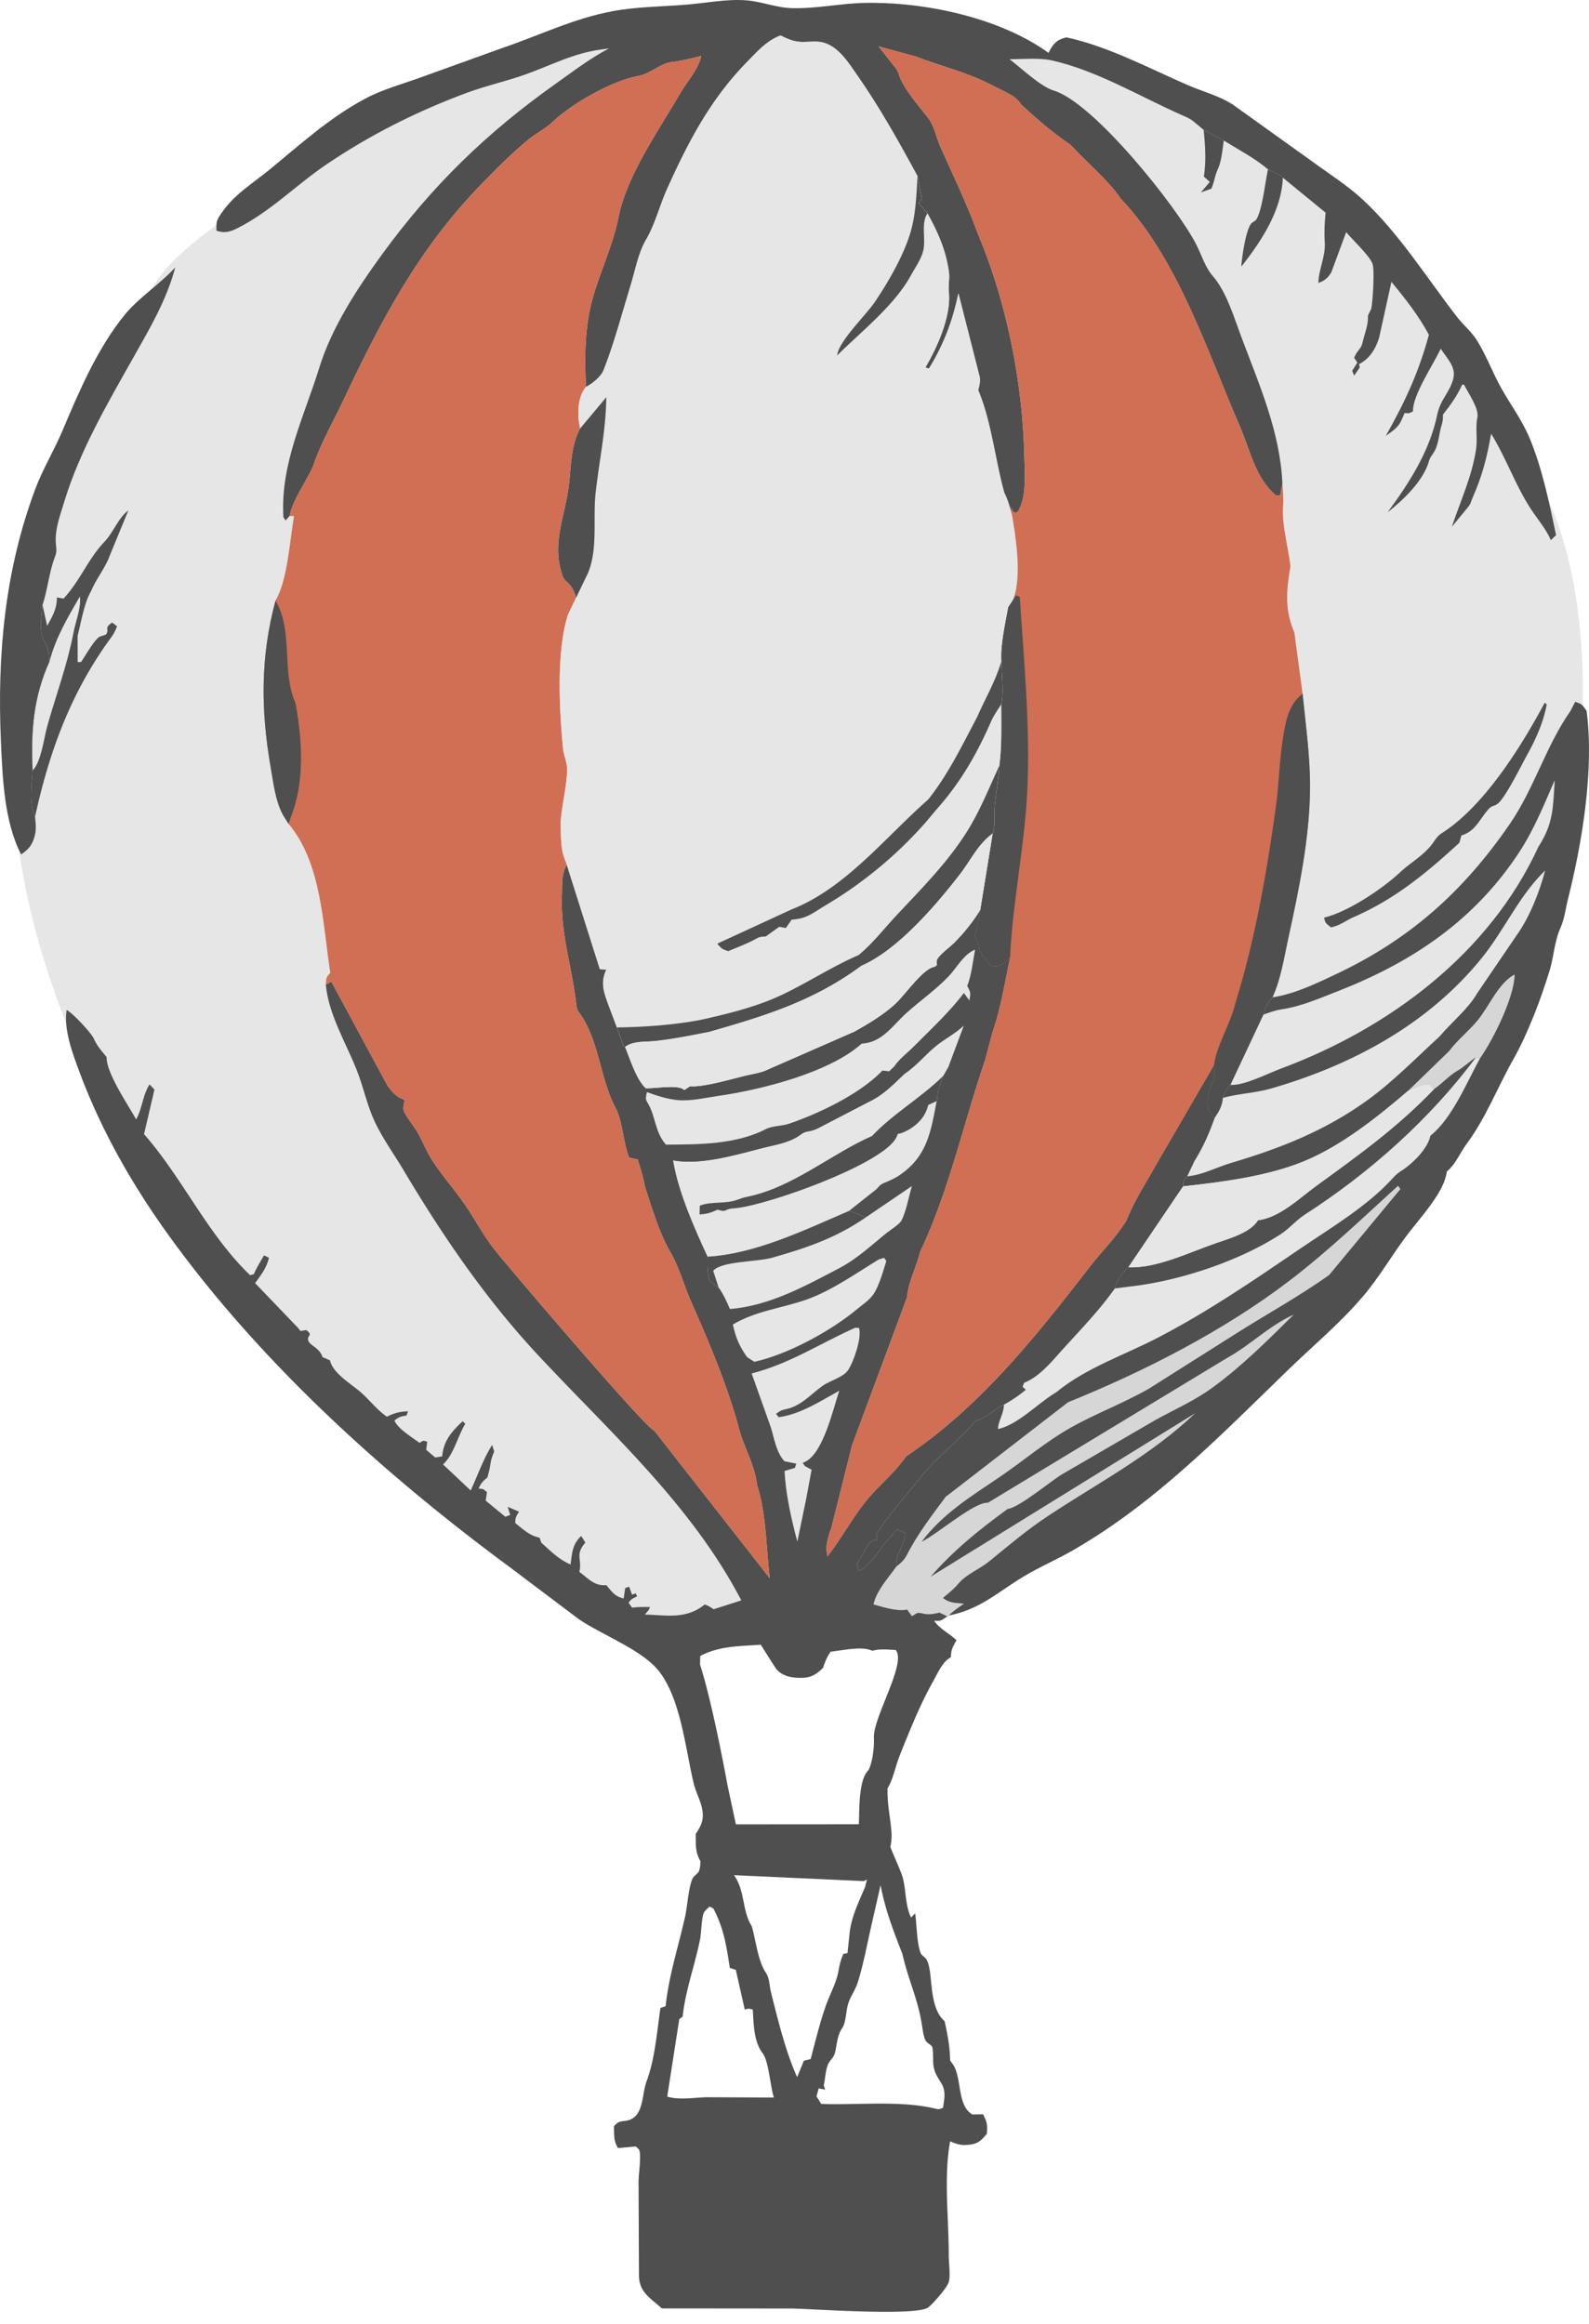 <svg width="132" height="193" fill="none" xmlns="http://www.w3.org/2000/svg"><path d="M13.5 23.5C18.3 16.7 41.167 6.333 52 2l28.5 2c2 .167 6.6 1.1 9 1.5 3 .5 12.5 4 20.5 10.5s16 20.5 18.5 26.5 3 15 2 21S86 129 83 131s-19.5 5-26.5 5-25-15.5-29.5-19.5S5 92.5 2 70s5.5-38 11.5-46.5z" fill="#E6E6E6" stroke="#E6E6E6"/><path d="M99.989 10.786l1.676.886c-.121.78-.183 1.694-.514 2.412-.241.524-.285 1.065-.526 1.585l-.869.31.745-.871-.494-.443c.198-1.36.114-2.52-.018-3.88zm5.345 3.284c.375.182.962.373 1.232.682-.1 2.73-1.802 5.306-3.449 7.386.054-.787.339-2.837.777-3.516.118-.183.384-.241.492-.43.491-.861.709-3.07.948-4.123zm22.985 44.287l.168.135c-.25 1.433-.918 2.924-1.625 4.19-.437.78-1.794 3.555-2.444 4.055-.349.267-.451.08-.839.54-.728.865-1.062 1.774-2.178 2.096l-.167.607c-2.729 2.51-5.34 4.671-8.756 6.164-.667.291-1.192.73-1.922.864-.371-.33-.46-.3-.561-.81 1.965-.463 4.837-2.384 6.295-3.748.916-.858 2.026-1.43 2.761-2.473.241-.34.383-.579.738-.804 3.498-2.219 6.606-7.216 8.53-10.816zM3.534 50.238l.382 1.739c.44-.813.817-1.414.81-2.37l.553.1c1.37-1.47 2.055-3.321 3.408-4.73.732-.762 1.13-1.965 1.977-2.597L9.12 46.13c-.357 1.005-1.11 1.907-1.54 2.922l-.135.255c-.484.973-.719 2.41-.996 3.48l.002 2.191h.275c.376-.517 1.035-1.746 1.512-2.082.075-.052.547-.18.572-.216.32-.46-.222-.496.508-.984l.405.308a3.679 3.679 0 01-.542 1.003c-3.312 4.541-5.08 9.395-6.271 14.823-.523-1.177-.272-2.583-.2-3.844-.143-3.287.048-6.04 1.4-9.057-.06-.566-.062-1.115-.38-1.6-.536-.818-.276-2.148-.196-3.09z" fill="#4F4F4F"/><path d="M4.11 54.929c.526-1.99 1.499-3.629 2.52-5.391.149.861-.373 2.141-.532 3.028-.515 2.668-1.415 5.07-2.154 7.662-.287 1.004-.512 3.028-1.235 3.758-.142-3.287.05-6.04 1.402-9.057z" fill="#E6E6E6"/><path d="M2.91 67.83c.043.425.106.917.026 1.34-.166.872-.476 1.31-1.18 1.779C.35 68.257.21 64.587.077 61.6c-.32-7.169.312-14.19 2.846-20.97.63-1.684 1.589-3.258 2.292-4.924 1.375-3.257 2.886-6.794 5.147-9.57 1.144-1.404 2.925-2.539 4.2-3.934-.744 2.752-2.104 5.044-3.491 7.501-2.123 3.763-4.463 7.774-5.718 11.915-.347 1.147-.826 2.368-.708 3.583.042.428.081.625-.078 1.032-.482 1.235-.603 2.705-1.033 4.004-.08.943-.34 2.273.196 3.09.319.486.32 1.035.38 1.6-1.352 3.02-1.543 5.771-1.4 9.059-.072 1.26-.322 2.666.2 3.843zm21.145-24.986l-.33.377-.183-.272c-.261-4.439 1.708-8.307 2.99-12.44 1.031-3.328 3.162-6.582 5.203-9.382 4.164-5.713 8.697-10.118 14.465-14.2 1.46-1.034 2.797-2.07 4.393-2.908l-.63.087c-2.323.303-4.174 1.315-6.328 2.081-1.596.568-3.258.928-4.85 1.518-4.126 1.528-8.078 3.509-11.72 5.985-2.51 1.707-4.578 3.866-7.354 5.266-.63.318-1.062.416-1.726.206-.024-.767-.014-.845.41-1.464 1.06-1.551 2.509-2.402 3.935-3.565 2.606-2.126 5.01-4.34 8.004-5.939C31.785 7.42 33.379 7 34.917 6.44l6.747-2.431c3.12-1.055 5.926-2.462 9.23-3.081C52.87.557 54.98.553 56.987.389c1.608-.131 3.423-.491 5.02-.361 1.312.107 2.464.618 3.834.65 2.048.046 4.026-.408 6.062-.44 4.909-.08 10.988 1.195 15.043 4.04l.155.114.19-.367c.357-.57.67-.766 1.295-.922 3.423.726 6.84 2.55 10.04 3.945 1.228.534 2.655.907 3.778 1.632l6.559 4.695c1.415 1.04 2.96 2.011 4.245 3.202 3.008 2.789 5.327 6.511 7.826 9.737.532.687 1.213 1.231 1.674 1.977.789 1.277 1.294 2.685 2.026 3.981.794 1.407 1.705 2.608 2.337 4.122 1.04 2.491 1.639 5.4 2.193 8.042l-.436.42c-.306-.755-.908-1.511-1.379-2.177-1.459-2.062-2.244-4.507-3.579-6.666-.356 2.015-.724 3.46-1.539 5.315-.173.392-.123.482-.427.838l-1.299 1.58c.715-2.146 1.687-4.21 2.018-6.473.127-.874-.074-1.762.106-2.62.15-.717-.765-2.024-1.114-2.714l-.156.009c-.421.945-.962 1.676-1.594 2.481.013.35-.014.562-.117.901-.241.796-.216 1.6-.689 2.31-.15.224-.282.381-.353.645-.44 1.617-2.136 3.242-3.439 4.257 1.804-2.446 3.505-5.093 4.125-8.107.267-1.3 1.072-1.872 1.343-3.034.22-.95-.542-1.65-1.052-2.445-.628 1.348-2.352 3.866-2.307 5.208l-.332.153-.367-.017-.098.236-.134.304c-.273.666-.759.94-1.323 1.351 1.595-2.826 2.727-5.257 3.578-8.393-.877-1.622-1.945-2.976-3.112-4.394l-1.034 4.676c-.292.925-.803 1.725-1.659 2.159l.061.276-.468.68-.162-.41.43-.675-.268-.403.164-.336c.228-.361.439-.484.537-.932.142-.653.424-1.3.447-1.966l.006-.283.264-.54c.137-.583.29-3.21.114-3.732-.224-.661-1.688-2.034-2.193-2.64l-1.229 3.32c-.277.477-.568.726-1.081.895.034-1.2.614-2.183.532-3.408-.057-.838-.011-1.594.069-2.426l-3.552-2.907c-.271-.31-.857-.5-1.232-.683-1.072-.927-2.461-1.645-3.669-2.397l-1.676-.886-.809-.675c-.32-.27-.622-.386-1.006-.556-3.483-1.536-7.088-3.723-10.84-4.547-1.024-.224-2.416-.088-3.475-.093.994.75 2.57 2.273 3.695 2.613 3.32 1.004 10.25 9.683 11.823 12.783.449.885.73 1.883 1.389 2.634 1.119 1.278 1.777 3.508 2.375 5.098 1.487 3.95 3.201 7.843 3.389 12.117l-.191.996-.333-.004c-1.734-1.456-2.129-3.717-3.005-5.73-2.721-6.256-5.16-13.935-9.896-18.918-1.106-1.622-2.834-3-4.162-4.467-1.507-1.02-2.759-2.112-4.098-3.338-.44-.713-1.188-.988-1.91-1.359l-.846-.422c-1.904-.957-4.045-1.458-6.037-2.233l-3.066-.83 1.353 1.724c.271.305.288.527.433.885.425 1.043 1.587 2.384 2.3 3.29.557.71.69 1.644 1.055 2.46 1.103 2.463 2.217 4.765 3.152 7.315 2.34 5.553 3.673 12.245 3.808 18.272.029 1.285.18 2.968-.285 4.173-.156.405-.311.69-.672.94-.207-.695-.385-1.413-.723-2.057-.73-2.655-1.043-5.727-2.06-8.245l-.086-.205c.089-.384.19-.719.12-1.115l-1.765-6.935c-.485 2.317-1.212 4.23-2.448 6.253l-.294-.095c.993-1.69 2.155-4.273 1.947-6.257-.062-.59.083-1.117.004-1.688-.255-1.817-.901-3.255-1.778-4.847l-.744-.858.274-.315-.358-1.921c-1.603-2.947-3.146-5.718-5.072-8.471-.715-1.022-1.515-2.309-2.801-2.634-.512-.13-1.133-.04-1.657-.04-.714 0-1.22-.227-1.85-.54-1.164.44-1.945 1.347-2.795 2.215-3.026 3.093-4.865 6.62-6.623 10.521-.61 1.354-1.004 2.953-1.748 4.216-.648 1.1-.9 2.54-1.272 3.755-.708 2.302-1.384 4.872-2.266 7.1-.212.536-.953 1.126-1.46 1.383-.106-2.448-.12-4.909.539-7.295.64-2.318 1.694-4.424 2.166-6.804.69-3.477 3.343-7.218 5.132-10.299.542-.934 1.533-2.029 1.738-3.088-.843.212-1.634.41-2.493.51-.896.104-1.69.958-2.743 1.15-2.177.397-5.538 2.308-7.137 3.84-.566.542-1.33.908-1.944 1.41-1.393 1.14-2.697 2.45-3.952 3.743-5.203 5.357-8.322 11.292-11.462 17.95-.875 1.855-1.897 3.578-2.54 5.54-.542 1.178-1.716 2.835-1.924 4.053zm81.65 39.974l.221-.035c1.748-.304 3.479-1.144 5.076-1.898 6.14-2.896 10.589-6.886 14.425-12.473 2.027-2.952 2.981-6.443 5.038-9.38l.389-.752c.583.19.588.245.946.753.64 4.822-.359 10.917-1.544 15.618-.208.823-.284 1.642-.636 2.425-.497 1.104-.536 2.342-.885 3.491-.718 2.367-1.81 5.26-3.026 7.408-1.32 2.332-2.258 4.832-3.872 7.009-.575.775-.89 1.661-1.645 2.297l-.059.317c-.355 1.607-2.211 3.597-3.233 4.944-1.267 1.671-2.308 3.501-3.67 5.1-1.921 2.257-4.127 4.08-6.24 6.128-5.588 5.417-10.966 10.975-17.772 14.916-1.353.784-2.805 1.402-4.143 2.202-2.166 1.294-3.66 2.77-6.256 3.262l-.125.073-.651-.307c-.504.113-.86.196-1.37.079-.531-.121-.466-.041-.916.217l-.404-.549c-.853.171-1.958-.198-2.795-.431.237-1.132 1.227-2.204 1.892-3.138-.038-1.164.715-1.737.754-2.798l-.675-.298-1.202 1.366c-.352.532-.583.859-1.043 1.32-.306.307-.539.709-.982.709l-.121-.54c.348-.447.505-.892.798-1.351.328-.514.379-.533.943-.673l-.132-.408.54-.811.81-1.081 2.446-2.974c1.291-1.666 3.091-2.877 4.44-4.578.744-.088 1.608-.994 2.37-1.333l.02-.015c.657-.368 1.21-.742 1.794-1.221l-.27-.254.135-.333c1.318-.52 2.355-1.841 3.29-2.87 1.45-1.598 2.993-3.193 4.24-4.958.238-.718.555-1.264 1.129-1.762l4.547-6.717c.011-.492.002-.472.34-.83l.616-1.307c.716-1.168 1.195-2.25 1.653-3.543.393-.587.62-.958.691-1.667.161-.457.297-.723.626-1.081l2.74-5.83c.185-.59.328-.968.758-1.438z" fill="#4F4F4F"/><path d="M120.376 87.286c.708-.955 1.646-1.664 2.39-2.58.973-1.199 1.726-3.09 3.057-3.787-.018 1.883-1.8 5.45-2.881 6.969l-.331-.086c-.535.344-.999.804-1.534 1.113-.728.421-1.27 1.076-1.969 1.54l-.377-.406c-.592-.023-1.194.303-1.738.516l3.383-3.28z" fill="#D6D6D6"/><path d="M104.947 84.256c.486-.174.972-.36 1.484-.435 1.671-.245 3.249-.947 4.816-1.56 6.191-2.428 11.33-5.92 15.009-11.575 1.187-1.824 2.033-3.922 2.901-5.908-.156 2.267-.087 3.564-1.36 5.541-4.091 8.895-12.423 15.08-21.385 18.415-1.107.411-3.111 1.45-4.205 1.352l2.74-5.83z" fill="#E6E6E6"/><path d="M128.358 72.279c-.463 1.777-1.307 3.924-2.388 5.413l-3.258 4.785c-.722 1.278-2.178 2.46-3.138 3.601-1.932 1.769-3.882 3.772-6.003 5.298-3.495 2.515-7.207 3.983-11.289 5.187-1.226.361-2.382 1.013-3.661 1.12l.616-1.306c.716-1.168 1.195-2.25 1.653-3.543.393-.587.62-.958.691-1.667 1.329-.366 2.705-.399 4.02-.78 6.71-1.946 13.009-5.308 17.481-10.822 1.825-2.25 2.976-4.916 5.002-7.007l.274-.28z" fill="#E6E6E6"/><path d="M88.723 116.442c6.372-2.577 13.011-5.968 18.482-10.161 3.174-2.432 5.978-5.132 8.93-7.812l.201.268-5.923 7.141c-2.571 1.826-5.272 3.29-7.918 4.978l-7.043 4.452c-2.084 1.199-4.363 2.039-6.46 3.217-2.16 1.212-3.981 2.795-6.017 4.171-2.345 1.584-4.682 3.024-6.416 5.329 1.278-.611 4.42-3.346 5.508-3.237l19.888-12.038c1.956-1.078 3.447-2.651 5.523-3.59-2.151 2.121-4.236 4.214-6.676 6.009-1.572 1.156-3.14 1.819-4.818 2.747l-7.766 4.513c-.98.598-3.562 2.763-4.513 2.875-2.361 1.719-4.467 3.411-6.401 5.625l21.978-13.576c-3.64 3.474-8.047 5.777-12.206 8.521-1.76 1.163-3.254 2.436-4.884 3.765-.853.695-1.918 1.066-2.61 1.903-.357.432-.824.787-1.25 1.15.56.451 1.041.394 1.747.477-.448.311-.879.587-1.26.981l-.125.073-.651-.307c-.504.113-.86.196-1.37.079-.53-.122-.466-.041-.916.217l-.404-.549c-.853.171-1.958-.198-2.795-.431.237-1.132 1.227-2.204 1.892-3.138.373-.301.66-.532.882-.968.897-1.759 2.102-3.319 3.278-4.899l.019.015 10.094-7.8z" fill="#D6D6D6"/><path d="M119.108 90.456c.699-.465 1.241-1.12 1.969-1.54.535-.31.999-.77 1.534-1.114l.332.086c-1.09 1.984-2.324 5.007-4.119 6.42-.194 1.017-1.371 2.21-2.243 2.807l-.294.19c-.304.213-.471.401-.717.667-2.057 2.23-5.043 4.002-7.538 5.7-3.895 2.651-7.591 5.189-11.793 7.379-2.84 1.481-6.016 2.523-8.491 4.557l-.159.097c-1.45.9-3.026 2.583-4.674 2.965-.038-.602.47-1.223.482-2.026l.02-.015c.656-.368 1.21-.742 1.793-1.221l-.27-.254.135-.333c1.318-.519 2.355-1.841 3.29-2.87 1.45-1.598 2.993-3.193 4.24-4.958.238-.718.555-1.264 1.129-1.762l4.547-6.717c3.253-.36 7.04-.834 10.099-2.106 3.09-1.285 6.081-3.673 8.613-5.843.544-.213 1.146-.54 1.739-.516l.376.406z" fill="#E6E6E6"/><path d="M119.108 90.456c.699-.465 1.241-1.12 1.969-1.54.535-.31.999-.77 1.534-1.114-3.823 5.128-8.836 9.593-14.205 13.049-.732.472-1.302 1.174-2.041 1.652-3.287 2.127-7.879 3.679-11.719 4.23l-2.04.26c.237-.718.554-1.264 1.128-1.762 2.286.125 5.116-1.257 7.251-1.993 1.126-.389 2.895-.879 3.511-1.902 1.85-.25 3.426-1.829 4.88-2.884 3.504-2.544 6.714-4.842 9.732-7.996z" fill="#4F4F4F"/><path fill-rule="evenodd" clip-rule="evenodd" d="M52.971 96.288c.249.766.471 1.5.613 2.293.097.29.193.585.29.884.52 1.594 1.07 3.281 1.91 4.677.429.789.728 1.603 1.028 2.42.202.547.404 1.096.646 1.641 1.432 3.221 2.892 6.7 3.845 10.098.168.745.451 1.454.735 2.163.37.923.738 1.846.851 2.846.546 1.705.697 3.604.845 5.459.062.776.123 1.545.212 2.289l-9.596-12.257c-.636-.125-11.837-13.238-13.233-14.991-.577-.723-1.051-1.494-1.528-2.269-.264-.43-.53-.861-.814-1.286a32.13 32.13 0 00-1.374-1.858c-.494-.635-.988-1.271-1.432-1.944-.3-.455-.534-.935-.767-1.415a15.464 15.464 0 00-.586-1.123 9.498 9.498 0 00-.334-.492c-.324-.46-.745-1.057-.767-1.278-.018-.18.015-.36.048-.54.017-.09.033-.18.043-.27-.618-.235-.86-.476-1.273-.993l-.133-.17-4.674-8.658-.458.246c.16 1.766.932 3.447 1.69 5.1.336.73.668 1.454.944 2.177.213.558.385 1.119.557 1.68.249.809.496 1.617.866 2.41.448.96 1.01 1.838 1.573 2.72.274.429.549.858.811 1.3 3.28 5.505 6.868 10.762 11.265 15.464a288.027 288.027 0 003.71 3.871c4.905 5.053 9.8 10.096 13.097 16.413l-2.298.737-.19-.124c-.144-.09-.192-.122-.244-.147-.056-.028-.116-.048-.306-.128l-.17.131c-1.23.91-2.52.833-3.898.752a26.561 26.561 0 00-.909-.044l.15-.172c.106-.125.14-.163.166-.205.027-.044.044-.094.117-.249l-.192-.001c-.434-.003-.864-.005-1.295.058l-.295-.406c.192-.284.31-.342.549-.458l.165-.082-.13-.247-.296.112-.244-.668-.327.127-.125.855c-.642-.135-.93-.488-1.302-.942l-.137-.166c-.796.066-1.243-.298-1.787-.741a12.054 12.054 0 00-.455-.358c.093-.403.061-.703.032-.975-.048-.451-.088-.824.468-1.457l-.346-.549c-.669.624-.748 1.273-.85 2.099l-.033.267c-.82-.34-1.459-.923-2.105-1.513l-.336-.304-.126-.401-.328-.094c-.53-.17-1.008-.562-1.45-.925a20.678 20.678 0 00-.249-.202c.003-.441.059-.533.273-.885l.036-.06-.94-.407.21.676-.405.153-1.63-1.337.104-.708a6.797 6.797 0 01-.134-.111c-.175-.149-.195-.165-.559-.181.181-.442.361-.622.726-.924.114-.389.197-.717.254-1.119.057-.391.164-.682.314-1.044l-.172-.541c-.496.785-.862 1.65-1.227 2.513-.18.426-.36.852-.556 1.267l-2.292-2.158.13-.134c.48-.512.782-1.221 1.084-1.929.194-.456.389-.912.63-1.316l-.218-.212c-.901.848-1.585 1.607-1.7 2.917l-.58.094-.75-.636.088-.676c-.213-.05-.271-.08-.324-.073-.056.007-.106.056-.327.168-.14-.108-.306-.224-.481-.347-.611-.428-1.348-.944-1.594-1.505.36-.283.54-.359.996-.405l.134-.362c-.703.029-1.122.139-1.755.45-.524-.365-.925-.782-1.332-1.206-.25-.259-.5-.521-.784-.775-.197-.176-.446-.366-.712-.569-.79-.602-1.727-1.317-1.899-2.127l-.626-.277c-.137-.448-.466-.695-.743-.903-.2-.15-.372-.279-.428-.448a.392.392 0 01.059-.397c.08-.119.138-.205-.234-.495l-.48.081-.187-.244-3.582-3.733.113-.155c.453-.618.857-1.171 1.037-1.95l-.406-.199-.059.098c-.287.48-.57.952-.794 1.468l-.31.077c-1.987-1.91-3.502-4.204-5.016-6.497-1.189-1.8-2.377-3.6-3.792-5.212l.864-3.702-.405-.43c-.301.468-.453 1.001-.605 1.533-.135.475-.27.949-.51 1.374-.145-.263-.344-.593-.566-.962-.8-1.327-1.906-3.162-1.89-4.221a5.943 5.943 0 00-.122-.147c-.362-.433-.698-.835-.932-1.362-.224-.505-1.752-2.13-2.262-2.398-.255 1.576.453 3.496 1.001 4.98l.015.038c1.822 4.934 4.414 9.481 7.498 13.751 7.63 10.561 17.857 19.801 28.294 27.5l5.73 4.315c.667.457 1.506.904 2.376 1.367 1.628.867 3.365 1.791 4.285 2.954 1.39 1.757 1.947 4.627 2.434 7.132.151.783.297 1.53.458 2.197.08.332.207.656.333.981.252.646.504 1.292.394 2.001-.069.442-.32.842-.563 1.208l.004.364c.009.915.013 1.372.614 2.262l.064.025c.523.202.999.386 1.458.728l11.826.54.555-.27-.03-.54.639.036c.79-.928 1.228-2.134 1.13-3.345-.037-.456-.094-.878-.15-1.294-.099-.739-.195-1.456-.171-2.298.29-.459.48-1.082.662-1.685.106-.346.209-.686.327-.983l.083-.207v-.001c.81-2.021 1.648-4.114 2.714-6.003.065-.115.132-.241.201-.373.282-.532.612-1.154 1.042-1.478l.238-.166c-.009-.528.123-.793.371-1.238l.09-.157c-.222-.213-.484-.404-.747-.596-.425-.31-.852-.622-1.114-1.026.512.041.591-.013.939-.254l.157-.107-.651-.307-.025.006c-.49.11-.843.188-1.346.073-.42-.096-.466-.066-.69.079-.059.038-.13.085-.225.139l-.404-.55c-.756.152-1.71-.121-2.499-.347l-.296-.083c.186-.888.834-1.738 1.425-2.513.164-.215.323-.424.467-.626-.02-.618.182-1.07.383-1.516.177-.394.352-.784.37-1.282l-.674-.298-1.202 1.366c-.352.533-.583.859-1.043 1.32a5.37 5.37 0 00-.192.208c-.225.254-.443.501-.79.501l-.121-.54a5.07 5.07 0 00.488-.801c.096-.182.192-.365.31-.55.328-.514.379-.533.943-.673l-.132-.408.54-.811.81-1.081 2.446-2.974c.652-.841 1.433-1.566 2.22-2.296.773-.717 1.552-1.44 2.22-2.282.444-.053.931-.397 1.414-.738.326-.23.65-.459.957-.595l.019-.015c.657-.368 1.21-.742 1.794-1.221l-.27-.254.135-.333c1.138-.448 2.066-1.495 2.9-2.435.132-.148.262-.295.39-.435.25-.277.504-.553.758-.83 1.217-1.325 2.45-2.668 3.482-4.128.237-.718.555-1.264 1.129-1.762l4.547-6.717c.006-.246.006-.364.048-.465.041-.102.123-.186.292-.365l.616-1.307c.716-1.167 1.195-2.25 1.653-3.543l-.228-.292c-.357-.482-.421-.974-.286-1.563l.092-.322.04-.164c.051-.22.091-.39.23-.614.173-.278.146-.71.122-1.094-.007-.116-.014-.229-.015-.33l-5.12 8.82-.29.491c-.642 1.093-1.282 2.183-1.771 3.356-.068.163-.089.217-.117.266-.032.058-.074.11-.212.319-.524.781-1.11 1.465-1.7 2.152-.384.447-.77.896-1.14 1.374-4.485 5.795-9.096 11.597-15.238 15.709-.562.815-1.217 1.477-1.875 2.142-.467.472-.935.946-1.373 1.477-.642.779-1.19 1.623-1.74 2.466-.489.752-.978 1.505-1.534 2.211-.178-.83-.004-1.372.246-2.147l.032-.096.023-.017 1.743-6.962 4.582-12.327c.015-.612.322-1.476.616-2.3.186-.524.367-1.033.464-1.451 1.576-3.319 2.636-6.89 3.692-10.447.53-1.788 1.06-3.572 1.654-5.318l.647-2.444c.52-1.482.841-3.099 1.156-4.678.103-.52.206-1.035.315-1.54-.101.087-.188.165-.264.235-.4.364-.553.503-1.267.503-.385-.351-.647-.771-.918-1.205l-.105-.167c-.034-.37-.073-.586-.246-.926l-.15-.267c.21-.516.305-1.1.397-1.666.025-.155.05-.308.077-.459a15.087 15.087 0 01-2.181 2.745 8.985 8.985 0 01-.456.405c-.371.316-.797.68-.924.934-.085.168-.069.283-.057.37.018.132.028.204-.323.309-.62.184-1.454 1.159-2.18 2.005-.37.431-.71.83-.98 1.073-1.004.906-2.17 1.6-3.344 2.26l-7.197 3.15c-.417.208-.888.305-1.35.4-.15.032-.3.063-.445.097-.24.056-.533.132-.858.215-1.245.322-2.95.761-3.797.675l-.485.314-.197-.12c-.456-.192-1.271-.13-2.006-.073-.373.028-.725.056-.999.047-.624-.568-1.08-1.765-1.448-2.733-.096-.253-.187-.49-.273-.696l-.12-.05-.56-1.567-.611-1.615-.095-.259c-.386-1.051-.68-1.852-.176-2.923l-.537-.047-2.745-8.664c-.379.652-.387 1.309-.396 2.014-.002.163-.004.328-.01.495-.082 2.062.27 3.87.633 5.728.212 1.09.428 2.197.562 3.383.042.376.12.485.294.733l.1.143c.805 1.178 1.212 2.662 1.62 4.15.332 1.215.666 2.431 1.217 3.484.364.694.517 1.492.672 2.295.124.645.25 1.292.484 1.89l.71.162zm5.197 41.228l-.014.717c1.067 3.286 2.278 10.002 2.278 10.002l.7 3.259 10.211-.007c.01-.198.016-.437.023-.7.029-1.242.07-3.035.738-3.756.15-.121.537-1.245.493-2.752-.022-.727.468-1.952.968-3.204.678-1.699 1.377-3.447.842-4.061l-.335-.018c-.463-.027-.931-.055-1.385.033-.165.032-.201.046-.234.041-.037-.006-.07-.034-.257-.085-.674-.187-1.623-.049-2.45.07-.263.039-.515.075-.74.098-.315.452-.463.836-.64 1.351-.548.533-.997.823-1.791.825-.826.002-1.543-.109-2.11-.757l-1.27-1.994c-.264.019-.527.034-.789.05-1.468.086-2.9.17-4.238.888z" fill="#4F4F4F"/><path d="M116.993 90.564c.544-.212 1.146-.538 1.739-.515l.376.406c-3.018 3.155-6.228 5.453-9.732 7.996-1.454 1.056-3.03 2.634-4.88 2.885-.616 1.023-2.385 1.513-3.511 1.902-2.135.735-4.965 2.118-7.251 1.993l4.548-6.717c3.252-.36 7.039-.834 10.098-2.106 3.09-1.285 6.082-3.673 8.613-5.844z" fill="#E6E6E6"/><path d="M95.724 97.274l5.121-8.82c.004.437.119 1.062-.107 1.425-.172.277-.192.47-.27.778l-.092.322c-.135.589-.071 1.081.286 1.563l.228.292c-.458 1.294-.937 2.376-1.653 3.543l.034-.281c.095-.743.188-1.142.526-1.788.246-.47.288-1.169.335-1.69l-.158.309-.361.723c-.486 1.02-1.621 1.642-1.823 2.687-.482.393-.668.387-1.234.546l-.832.391z" fill="#4F4F4F"/><path d="M73.004 104.58l.439-.131.185.266c-.262.848-.523 1.79-.95 2.568-.34.618-.954.986-1.478 1.425-2.176 1.82-5.767 3.768-8.536 4.376l-.607-.395c-.663-.934-.926-1.599-1.18-2.703 1.988-1.163 4.01-1.33 6.103-2.064 2.097-.736 4.13-2.187 6.024-3.342zm-1.967 5.676l.325.018c.242.793-.422 2.744-.896 3.48-.396.614-1.524.892-2.119 1.314-.984.697-1.788 1.684-3.047 1.944-.387.08-.526.156-.834.395l.218.279c1.847-.261 3.422-1.315 5.035-2.2-.526 1.569-1.309 5.091-2.788 5.877l-.249.111c.216.324.092.213.46.421l.279.147-.44 2.368-.744 3.606c-.494-1.828-.975-3.97-1.062-5.867l.86-.257.11-.352-.983-.202c-.691-.757-.836-1.879-1.137-2.838l-1.585-4.448c3.166-.814 5.651-2.477 8.597-3.796zm.895-9.174l3.823-2.594c-.243.79-.494 2.206-.89 2.895-.169.296-.985.812-1.273 1.047-1.208.987-2.437 2.124-3.823 2.851-2.886 1.515-5.846 3.157-9.136 3.42-.256-.615-.512-1.159-.877-1.716l-.039-.015-.797-.635c-.145-.708-.174-1.268-.144-1.985 4.007-.231 8.112-2.239 11.766-3.808l1.39.54z" fill="#E6E6E6"/><path d="M58.776 104.35c4.007-.231 8.112-2.239 11.766-3.808l1.39.54c-2.462 1.712-4.931 2.547-7.788 3.358-1.269.36-4.195.272-4.9 1.086l.473 1.444-.797-.635c-.145-.708-.174-1.268-.144-1.985z" fill="#4F4F4F"/><path d="M75.153 89.156c1.09-.73 1.865-1.782 2.905-2.537.713-.519 1.338-.844 2.025-1.477l-1.273 3.41-.443.777c-.297.725-.5 1.284-.532 2.07l-.026.034c-.478 2.535-.782 4.564-3.025 6.113-.438.303-.876.495-1.366.696-.327.134-.4.293-.634.526l-2.242 1.774c-3.654 1.569-7.76 3.577-11.766 3.808-1.114-2.396-2.449-5.418-2.863-8 2.272.438 5.274-.47 7.465-1.028 1.005-.256 2.108-.413 2.983-1.003.301-.203.362-.293.743-.364.325-.06.517-.109.821-.253l4.25-2.208c1.207-.565 2.015-1.434 2.978-2.338z" fill="#E6E6E6"/><path d="M72.439 94.332c1.757-1.862 4.085-3.176 5.928-5.003-.297.725-.5 1.284-.532 2.07l-.026.034-.701.327c-.204.848-.696 1.457-1.447 1.943-.218.141-.795.457-1.067.442-.098.224-.12.31-.25.5-1.483 2.177-10.39 5.351-13.146 5.674-.325.039-.54.011-.85.158-.315.149-.406.052-.745-.028-.542.264-.888.353-1.489.405l.017-.734c.953-.383 2.092-.118 3.1-.487.29-.105.534-.19.838-.252 3.784-.77 6.935-3.533 10.37-5.05z" fill="#4F4F4F"/><path d="M81.43 75.56c-.126.7-.207 1.466-.474 2.124l.15.267c.172.34.21.555.245.926.31.493.589.976 1.024 1.372.85 0 .905-.199 1.53-.738-.44 2.041-.781 4.249-1.47 6.218l-.648 2.444c-.262-.547-.487-1.052-.898-1.508l-2.08 1.887 1.275-3.41c-.688.633-1.313.958-2.026 1.477-1.04.755-1.816 1.807-2.905 2.537-.963.904-1.77 1.773-2.979 2.338L67.925 93.7a2.87 2.87 0 01-.821.254c-.38.07-.442.161-.743.364-.875.59-1.978.747-2.983 1.003-2.191.558-5.193 1.466-7.465 1.028l.32-.429-.057-.395-.85-.475c-.926-1.012-.854-2.379-1.526-3.468-.237-.383-.13-.464-.063-.898l-.087-.32c.813.026 2.317-.264 3.005.027l.197.12.485-.315c1.069.109 3.5-.619 4.655-.89.598-.14 1.243-.221 1.795-.497l7.197-3.15c1.174-.66 2.34-1.354 3.344-2.26.799-.722 2.226-2.8 3.16-3.078.585-.175.168-.258.38-.68.188-.375 1.03-.99 1.38-1.338a15.09 15.09 0 002.181-2.745z" fill="#4F4F4F"/><path d="M71.586 86.659c1.7-.082 2.557-1.497 3.713-2.54 1.156-1.043 2.409-1.9 3.497-3.037.715-.746 1.228-1.823 2.204-2.225-.181.987-.29 2.085-.651 3.02.304.558.283.575.179 1.207l-.456-.627c-1.223 1.619-2.742 3.004-4.165 4.447-.476.483-1.264 1.084-1.605 1.637l-.435.42-.57-.059-.182.189c-1.866 1.832-5.076 3.367-7.545 4.214-.662.226-1.382.165-1.96.461-2.51 1.285-5.538 1.267-8.285 1.285-.925-1.011-.853-2.379-1.526-3.468-.236-.383-.129-.464-.062-.897.825.302 1.697.587 2.575.668 1.074.1 2.31-.2 3.376-.353 3.475-.496 9.21-1.92 11.898-4.343z" fill="#E6E6E6"/><path d="M25.98 38.791c.642-1.961 1.665-3.685 2.54-5.54 3.139-6.658 6.259-12.592 11.461-17.95 1.255-1.292 2.559-2.602 3.952-3.742.614-.503 1.378-.87 1.944-1.411 1.6-1.531 4.96-3.443 7.137-3.84 1.053-.191 1.847-1.046 2.743-1.15.859-.099 1.65-.298 2.494-.51-.206 1.06-1.197 2.154-1.74 3.088-1.788 3.081-4.44 6.822-5.13 10.3-.473 2.38-1.527 4.486-2.167 6.803-.659 2.386-.645 4.847-.539 7.295-.617.74-.68 1.816-.595 2.788l.11.665c-.846 1.595-.72 3.363-.988 5.107-.362 2.363-1.304 4.463-.54 6.904.14.442.154.458.5.782.396.37.535.748.697 1.253l-.68 1.413c-.97 3.092-.717 7.827-.409 11.095.059.622.364 1.186.346 1.813-.04 1.432-.449 2.905-.546 4.358.048 1.054-.035 2.266.428 3.228l.087.271c-.466.803-.371 1.611-.406 2.51-.13 3.27.833 5.901 1.195 9.11.05.441.147.514.394.876 1.463 2.14 1.61 5.293 2.837 7.634.656 1.252.63 2.844 1.156 4.185l.71.163c.25.765.472 1.499.613 2.293.614 1.834 1.203 3.902 2.2 5.56.717 1.319 1.07 2.704 1.674 4.061 1.432 3.221 2.892 6.7 3.845 10.098.386 1.714 1.387 3.241 1.587 5.009.774 2.419.754 5.229 1.057 7.748l-9.597-12.257c-.636-.124-11.837-13.238-13.233-14.991-.897-1.125-1.547-2.366-2.342-3.555-.874-1.308-1.937-2.484-2.806-3.802-.536-.812-.86-1.707-1.352-2.538-.201-.34-1.07-1.45-1.102-1.77-.027-.27.061-.54.091-.81-.618-.235-.86-.476-1.272-.992l-.133-.17-4.675-8.659-.458.246c.04-.544-.006-.585.371-.967-.635-4.09-.722-9.137-3.47-12.383l-.443-.706c-.648-1.174-.81-2.67-1.038-3.98-.829-4.771-.863-9.141.4-13.85 1.011-1.713 1.186-5.035 1.54-7.025l-.373-.005c.208-1.218 1.382-2.875 1.924-4.053z" fill="#D06F54"/><path d="M22.889 49.873c1.509 2.585.467 5.866 1.66 8.513.56 3.095.793 6.533-.408 9.518l-.171.506-.444-.707c-.648-1.173-.81-2.67-1.038-3.979-.829-4.771-.863-9.141.4-13.85z" fill="#4F4F4F"/><path d="M81.28 19.53c-.936-2.55-2.05-4.853-3.152-7.316-.366-.816-.5-1.75-1.056-2.46-.712-.906-1.875-2.246-2.3-3.29-.145-.358-.162-.58-.432-.885l-1.354-1.725 3.066.83c1.992.777 4.133 1.277 6.037 2.234l.846.422c.722.37 1.47.646 1.91 1.36 1.34 1.225 2.59 2.317 4.098 3.337 1.328 1.467 3.056 2.845 4.162 4.467 4.737 4.983 7.175 12.662 9.896 18.918.876 2.013 1.271 4.275 3.006 5.73l.332.004.192-.996c.046.637.103 1.256.053 1.893-.117 1.499.445 3.45.614 4.98-.306 1.798-.489 3.407.188 5.142l.138.36.685 5.079c.255 2.593.641 5.295.616 7.899-.04 4.097-.917 8.348-1.793 12.34-.354 1.61-.632 3.476-1.327 4.965-.43.47-.573.848-.758 1.438l-2.74 5.83c-.329.358-.465.624-.626 1.081-.071.71-.298 1.08-.691 1.667l-.227-.292c-.358-.481-.421-.974-.287-1.563l.092-.321c.078-.308.099-.502.27-.779.226-.363.111-.988.107-1.425l-5.12 8.82c-.735 1.26-1.499 2.5-2.061 3.848-.147.352-.073.195-.329.586-.865 1.288-1.9 2.313-2.839 3.525-4.486 5.795-9.097 11.598-15.239 15.709-.96 1.393-2.193 2.34-3.248 3.62-1.215 1.473-2.096 3.179-3.274 4.676-.186-.864.011-1.415.278-2.243l.023-.017 1.743-6.962 4.582-12.327c.026-1.001.83-2.675 1.08-3.751 2.368-4.986 3.572-10.543 5.346-15.765l.647-2.444c.69-1.969 1.032-4.177 1.47-6.218-.624.54-.678.738-1.53.738-.434-.396-.712-.88-1.023-1.372-.034-.37-.073-.586-.246-.925l-.15-.268c.268-.658.349-1.424.474-2.125l1.03-6.345c.203-.316.12-1.42.14-1.828.063-1.286.349-2.511.419-3.812.22-1.68.155-3.402.158-5.094.227-.969.01-2.535.005-3.567-.083-1.374.567-4.476.567-4.476s1.301-.884.578-6c-.724-5.117-.344-.335.476-2.463.465-1.205.314-2.887.285-4.173-.135-6.026-1.468-12.719-3.808-18.271z" fill="#D06F54"/><path d="M83.748 50.436l.652-1.002.314.138c.342 5.275.883 10.841.624 16.12-.225 4.617-1.223 9.23-1.433 13.819-.625.54-.68.738-1.53.738-.435-.396-.713-.88-1.024-1.372-.034-.37-.073-.586-.246-.925l-.15-.268c.268-.658.349-1.424.474-2.125l1.03-6.345c.203-.316.12-1.42.14-1.829.063-1.285.349-2.51.419-3.81.22-1.68.155-3.403.158-5.095.227-.97.01-2.535.005-3.567-.083-1.374.319-3.102.567-4.477zm18.877 32.86c1.615-5.161 2.65-11.024 3.375-16.395.25-1.85.281-3.738.573-5.58.219-1.381.453-2.832 1.636-3.708.255 2.594.641 5.296.616 7.9-.04 4.097-.917 8.348-1.793 12.339-.354 1.61-.632 3.477-1.327 4.966-.43.47-.573.847-.758 1.438l-2.74 5.83c-.329.358-.465.624-.626 1.081-.071.71-.298 1.08-.691 1.667l-.228-.292c-.357-.482-.421-.975-.286-1.563l.092-.322c.078-.307.098-.501.27-.778.226-.363.111-.988.107-1.425.213-1.64 1.391-3.455 1.78-5.158z" fill="#4F4F4F"/><path d="M48.675 32.133c.508-.257 1.249-.846 1.46-1.382.882-2.228 1.558-4.798 2.266-7.1.373-1.215.624-2.656 1.272-3.755.744-1.263 1.138-2.862 1.748-4.216 1.758-3.901 3.597-7.429 6.623-10.52.85-.87 1.631-1.777 2.796-2.217.629.313 1.135.54 1.85.541.523 0 1.144-.09 1.656.04 1.286.325 2.086 1.611 2.8 2.633 1.927 2.754 3.47 5.524 5.073 8.471l.358 1.922-.274.314.744.858c.877 1.592 1.523 3.031 1.778 4.848.08.57-.066 1.097-.004 1.688.208 1.984-.954 4.566-1.947 6.257l.294.094c1.236-2.023 1.963-3.935 2.448-6.252l1.765 6.935c.071.396-.031.73-.12 1.115l.087.205c1.016 2.518 1.329 5.59 2.06 8.245.078.75.01 1.763.473 2.348.33.417.376.714.445 1.231l-.824.902c-1.85 2.129-1.763 5.631-2.759 8.1-.28.692-.828 1.329-1.222 1.963-.997 1.604-2.229 3.65-2.95 5.388l.402.268.489-.134.186-.947.188.068c.275.092.164.068.46.068.554-.815 1.18-1.59 1.398-2.566l-.156-.273.212-.241c1.638-1.968 2.53-6.044 3.272-8.541.236-.795.384-1.831.821-2.532l-.095 4.477c-.249 1.374-.65 3.103-.567 4.476.005 1.033.222 2.599-.005 3.568-.003 1.692.061 3.414-.158 5.094-.07 1.3-.356 2.526-.419 3.811-.02.408.063 1.513-.14 1.829l-1.03 6.345a15.09 15.09 0 01-2.181 2.745c-.35.349-1.192.962-1.38 1.339-.212.421.205.504-.38.678-.934.279-2.361 2.357-3.16 3.078-1.004.907-2.17 1.6-3.344 2.26l-7.197 3.15c-.552.276-1.197.357-1.795.498-1.155.271-3.586.999-4.655.89l-.485.314-.197-.12c-.688-.29-2.192 0-3.005-.027-.786-.715-1.306-2.433-1.72-3.428l-.121-.05-.56-1.567-.611-1.615c-.428-1.183-.815-2.025-.27-3.182l-.538-.047-2.745-8.664-.087-.272c-.464-.961-.38-2.174-.428-3.227.097-1.453.506-2.926.546-4.358.018-.627-.287-1.192-.346-1.813-.308-3.268-.562-8.003.409-11.096l.68-1.413c-.162-.504-.301-.881-.697-1.252-.346-.325-.36-.34-.5-.783-.764-2.44.178-4.54.54-6.904.267-1.743.142-3.511.987-5.107l-.11-.664c-.083-.972-.021-2.048.596-2.789z" fill="#E6E6E6"/><path d="M76.219 14.628l.358 1.922-.274.315.744.858c-.564.807-.117 2.115-.353 3.09-.174.72-.65 1.367-1 2.011-1.374 2.533-4.102 4.656-6.148 6.69.096-1.15 2.406-3.361 3.141-4.456 1.098-1.635 2.263-3.643 2.871-5.51.512-1.57.569-3.284.66-4.92zM48.19 35.587l2.177-2.605c-.04 2.801-.58 5.21-.887 7.94-.253 2.246.27 5.006-.82 7.046l-.8 1.665c-.163-.505-.302-.882-.698-1.253-.346-.324-.36-.34-.5-.782-.764-2.441.178-4.541.54-6.904.267-1.744.142-3.512.987-5.107zm34.991 19.326c.004 1.032.222 2.598-.005 3.567-.285.454-.615.909-.833 1.398-1.181 2.72-2.551 5.094-4.529 7.318l-.875 1.042a34.551 34.551 0 01-8.36 6.94c-1.088.646-1.509 1.098-2.814 1.189l-.484.695-.548-.1-1.129.805c-.297.012-.483.014-.749.163-.746.418-1.57.72-2.357 1.053-.514-.166-.565-.205-.91-.623l6.177-2.846c4.47-1.745 7.816-6.031 11.338-9.119 1.662-2.081 2.817-4.491 4.062-6.838.682-1.563 1.546-3.003 2.016-4.644z" fill="#4F4F4F"/><path d="M83.018 63.574c-.07 1.3-.356 2.526-.419 3.812-.02.407.063 1.512-.14 1.828-1.266.943-1.78 2.173-2.718 3.39-1.997 2.585-5.193 6.307-8.171 7.586-3.957 2.932-7.989 4.163-12.65 5.497-1.481.29-2.968.595-4.47.757-.833.09-1.86-.023-2.52.492l-.121-.05-.56-1.567c2.275-.031 4.71-.2 6.946-.627 1.99-.442 4.216-.98 6.085-1.78 2.338-1 4.477-2.465 6.81-3.5l.248-.11c1.182-.981 2.142-2.232 3.192-3.353 2.067-2.205 4.172-4.316 5.797-6.89 1.072-1.701 1.85-3.66 2.69-5.485z" fill="#4F4F4F"/><path d="M71.57 80.19c2.978-1.28 6.174-5 8.17-7.587.94-1.216 1.454-2.446 2.719-3.39l-1.03 6.346a15.087 15.087 0 01-2.181 2.745c-.35.349-1.192.962-1.38 1.339-.212.421.205.504-.38.678-.934.28-2.361 2.357-3.16 3.078-1.004.907-2.17 1.6-3.344 2.26l-7.197 3.15c-.552.277-1.197.357-1.795.498-1.155.271-3.586.999-4.655.89l-.485.314-.197-.12c-.688-.29-2.192 0-3.005-.027-.786-.715-1.306-2.433-1.72-3.428.66-.516 1.687-.403 2.52-.493 1.502-.162 2.989-.466 4.47-.756 4.661-1.334 8.693-2.565 12.65-5.497z" fill="#E6E6E6"/><path fill-rule="evenodd" clip-rule="evenodd" d="M74.368 154.344c-.226-.528-.447-1.043-.541-1.344l-15.667.278.012.326c.023.574.056 1.365-.108 1.771-.043.108-.156.211-.27.313-.112.102-.224.203-.268.31-.228.55-.331 1.298-.43 2.016-.058.42-.115.83-.194 1.183-.178.793-.375 1.56-.57 2.32-.426 1.659-.843 3.284-1.04 5.078l-.427.144c-.066.439-.125.894-.184 1.356-.212 1.635-.435 3.36-1.002 4.822-.1.312-.162.658-.225 1.003-.184 1.015-.368 2.03-1.48 2.19l-.15.021c-.422.057-.475.064-.824.437.006.126.008.246.01.362.009.522.016.957.334 1.443l1.472-.131c.033.035.071.067.11.099.077.065.155.129.187.222.11.325.039 1.169-.018 1.843a12.9 12.9 0 00-.05.726l.034 7.902c.055 1.091.638 1.582 1.348 2.18.177.148.36.303.547.476l10.838.009c.353.007.988.038 1.783.076 3.145.153 8.805.429 9.54-.183.4-.332 1.52-1.6 1.673-2.07.111-.34.071-.995.037-1.56-.016-.252-.03-.485-.03-.666.002-.929-.038-1.905-.078-2.896-.093-2.235-.188-4.548.192-6.585.356.162.835.322 1.228.305.982-.04 1.225-.225 1.822-.929.05-.778.03-.926-.313-1.62l-.896.011c-.751-.436-.912-1.399-1.072-2.353-.114-.687-.228-1.368-.56-1.844l-.207-.274c-.024-1.143-.214-2.159-.458-3.27-.842-.727-1.001-2.074-1.115-3.144a11.014 11.014 0 01-.025-.249c-.053-.547-.121-1.252-.338-1.689-.047-.094-.15-.185-.253-.276-.113-.1-.225-.199-.263-.3-.225-.6-.295-1.495-.358-2.304-.028-.36-.055-.702-.094-.994l-.342.342c-.295-.573-.384-1.291-.472-1.999-.056-.448-.111-.892-.217-1.291-.09-.339-.363-.975-.628-1.593zm-11.92 5.608c-.397-.64-.535-1.327-.673-2.017-.16-.794-.32-1.591-.874-2.328l-.158-.201.072-.434c1.096-.295 2.457-.201 3.726-.114.5.035.985.068 1.434.076l5.933-.128.35.335-.398 1.562c-.076.181-.155.36-.233.54-.476 1.098-.95 2.188-1.061 3.391l-.164 1.553-.347.07c-.208.48-.306.875-.398 1.39-.12.669-.38 1.277-.644 1.89-.14.327-.282.656-.402.997-.406 1.145-.71 2.314-1.016 3.486-.084.322-.168.645-.254.967l-.56.132-.56 1.367c-.904-1.965-1.575-4.651-2.118-6.823l-.061-.247a5.489 5.489 0 01-.098-.538c-.056-.383-.112-.761-.339-1.095-.443-.651-.661-1.666-.864-2.608-.094-.438-.185-.86-.293-1.223zm10.702-3.409l-.885 3.888c-.063.285-.125.575-.188.868-.24 1.119-.49 2.277-.827 3.336-.096.3-.243.581-.39.863-.151.287-.302.576-.4.886-.072.231-.114.51-.156.794-.07.473-.143.961-.366 1.276-.277.392-.369.91-.458 1.411a8.08 8.08 0 01-.128.624c-.065.249-.179.384-.298.526a1.751 1.751 0 00-.239.342c-.15.292-.221.784-.286 1.226a8.46 8.46 0 01-.1.594l.125.348-.547-.107-.178.666.39.625c.945.036 1.962.017 3-.001 2.219-.041 4.537-.082 6.473.392.277.067.323.051.506-.016a4.38 4.38 0 01.14-.05l.04-.273c.09-.613.175-1.182-.176-1.758l-.11-.18-.001-.001c-.285-.461-.493-.797-.56-1.392a6.544 6.544 0 01-.016-.447c-.006-.402-.015-.918-.085-1.025-.064-.098-.163-.17-.261-.242a.98.98 0 01-.268-.253c-.16-.259-.245-.84-.293-1.166l-.006-.041c-.193-1.303-.544-2.371-.898-3.45-.265-.807-.532-1.621-.737-2.543-.74-1.897-1.445-3.718-1.817-5.72zm-16.722 11.128l-1 6.422c.66.236 1.628.166 2.471.105.284-.02.555-.039.794-.046l5.593.026c-.114-.35-.201-.858-.293-1.394-.154-.897-.32-1.869-.644-2.291-.65-.846-.724-2.061-.791-3.153l-.031-.474-.333-.072-.328.072-.742-3.285-.498-.167-.011-.072c-.278-1.817-.49-3.207-1.357-4.867l-.318-.161c-.05.056-.106.108-.161.161-.11.104-.219.209-.297.336-.13.213-.188.882-.237 1.448-.026.306-.05.581-.081.739-.17.853-.395 1.694-.62 2.535-.347 1.293-.694 2.585-.835 3.923l-.281.215z" fill="#4F4F4F"/></svg>